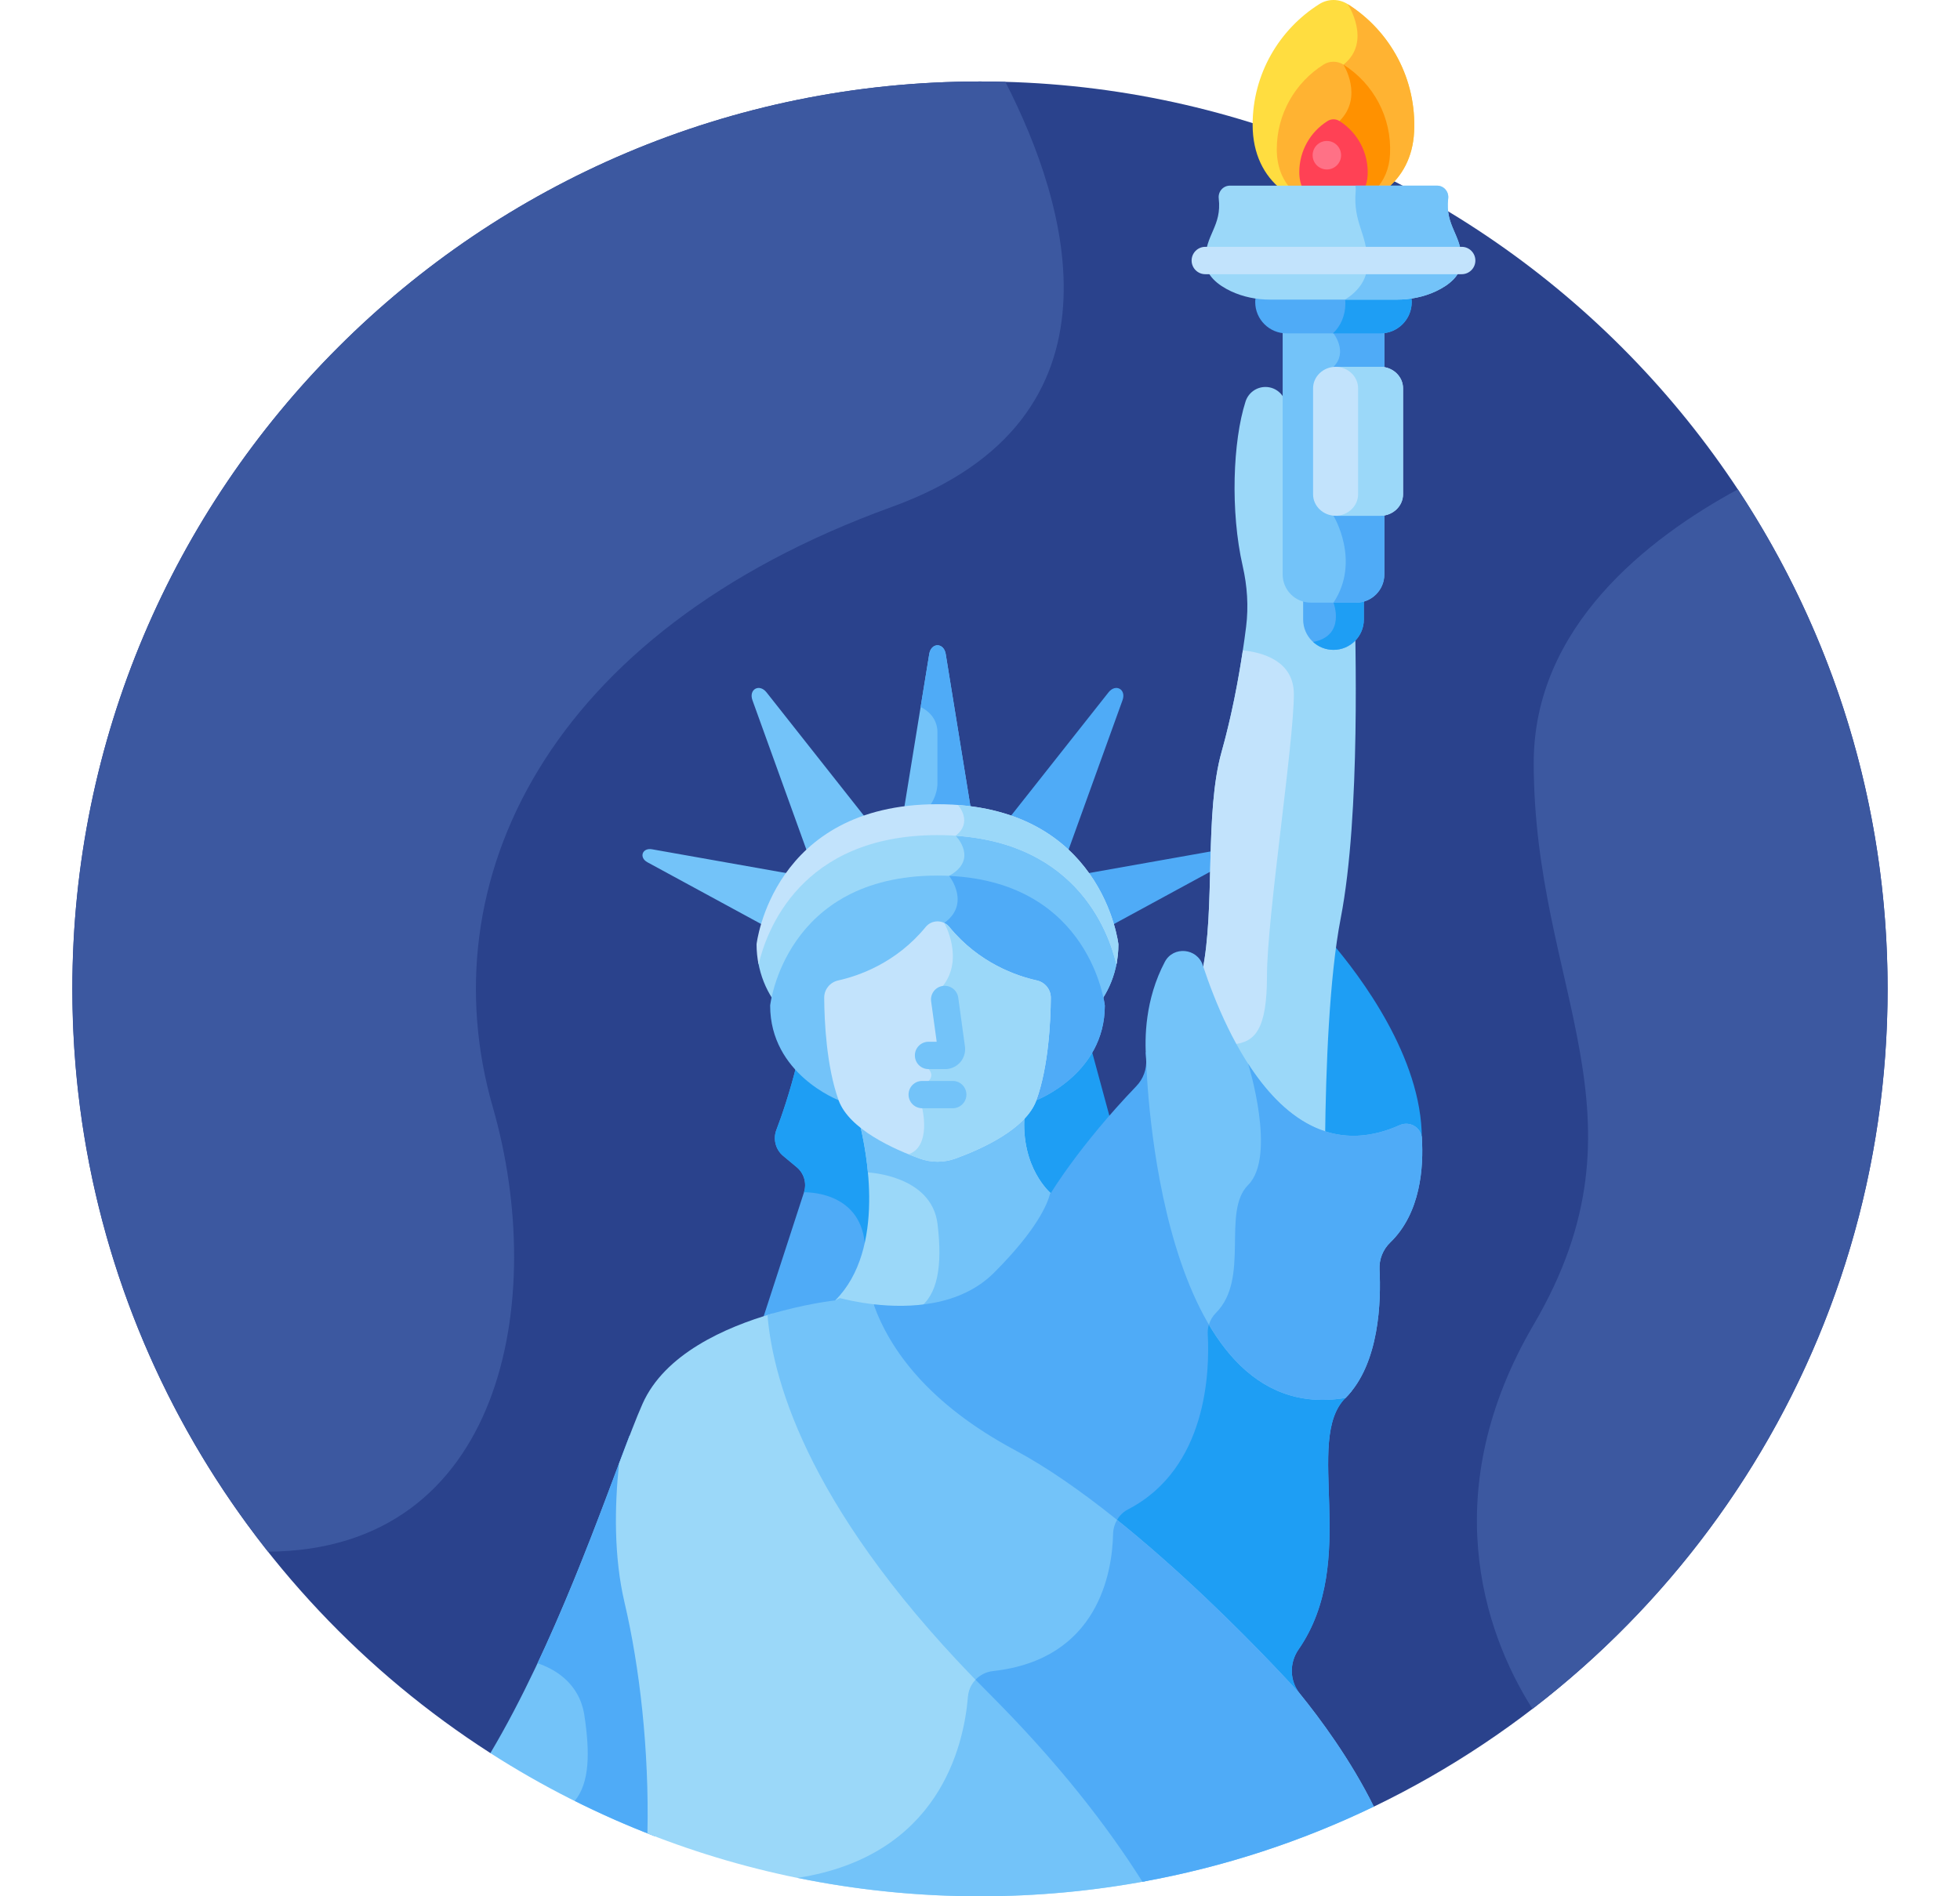 <svg width="31" height="30" viewBox="0 0 31 30" fill="none" xmlns="http://www.w3.org/2000/svg">
<g id="Layer_1">
<g id="Group">
<path id="Vector" d="M21.729 28.582L7.757 27.735C3.78 25.183 1.144 20.721 1.144 15.645C1.144 7.716 7.572 1.289 15.5 1.289C23.428 1.289 29.855 7.716 29.855 15.645C29.855 21.341 26.538 26.263 21.729 28.582Z" fill="#2A428C"/>
<g id="Group_2">
<path id="Vector_2" d="M17.192 13.865C17.182 13.85 17.171 13.837 17.161 13.823L19.343 13.436C19.498 13.408 19.554 13.567 19.415 13.642L17.566 14.647C17.505 14.44 17.393 14.152 17.192 13.865Z" fill="#4FABF7"/>
</g>
<g id="Group_3">
<path id="Vector_3" d="M14.827 12.78C14.642 12.78 14.465 12.792 14.296 12.814L14.697 10.348C14.727 10.162 14.928 10.162 14.958 10.348L15.358 12.814C15.19 12.792 15.013 12.78 14.827 12.78Z" fill="#73C3F9"/>
<path id="Vector_4" d="M14.674 12.783C14.835 12.606 14.827 12.389 14.827 12.389C14.827 12.389 14.827 11.942 14.827 11.591C14.827 11.355 14.667 11.237 14.561 11.185L14.697 10.348C14.727 10.162 14.928 10.162 14.958 10.348L15.358 12.814C15.19 12.792 15.013 12.78 14.827 12.78C14.775 12.78 14.725 12.781 14.674 12.783Z" fill="#4FABF7"/>
</g>
<g id="Group_4">
<path id="Vector_5" d="M12.124 10.954L13.699 12.949C13.342 13.069 13.033 13.253 12.775 13.5L11.901 11.078C11.839 10.905 12.01 10.81 12.124 10.954Z" fill="#73C3F9"/>
</g>
<g id="Group_5">
<path id="Vector_6" d="M10.313 13.436L12.495 13.823C12.486 13.836 12.476 13.848 12.467 13.861C12.264 14.149 12.152 14.439 12.091 14.647L10.241 13.642C10.102 13.567 10.158 13.408 10.313 13.436Z" fill="#73C3F9"/>
</g>
<g id="Group_6">
<path id="Vector_7" d="M15.956 12.949L17.532 10.954C17.645 10.81 17.817 10.905 17.754 11.078L16.88 13.5C16.623 13.253 16.314 13.069 15.956 12.949Z" fill="#4FABF7"/>
</g>
<path id="Vector_8" d="M16.641 19.008C16.02 18.476 16.127 17.737 16.118 17.661C16.131 17.646 16.256 17.529 16.311 17.376L16.324 17.339C16.715 17.186 17.056 16.898 17.241 16.526L17.573 17.75C17.228 18.151 16.892 18.592 16.641 19.008Z" fill="#1E9EF4"/>
<path id="Vector_9" d="M12.602 18.466L12.388 18.288C12.267 18.188 12.224 18.021 12.28 17.874C12.365 17.652 12.492 17.286 12.605 16.825C12.794 17.051 13.048 17.227 13.331 17.339L13.344 17.376C13.427 17.606 13.679 17.784 13.691 17.796C13.689 17.827 14.225 19.678 13.27 20.633L13.249 20.654C12.885 20.695 12.462 20.783 12.047 20.921L12.716 18.863C12.763 18.719 12.717 18.562 12.602 18.466Z" fill="#4FABF7"/>
<path id="Vector_10" d="M12.601 18.466L12.388 18.288C12.267 18.188 12.223 18.021 12.28 17.874C12.365 17.652 12.491 17.286 12.605 16.825C12.794 17.051 13.047 17.227 13.33 17.339L13.343 17.376C13.426 17.606 13.679 17.784 13.69 17.796C13.689 17.82 14 18.905 13.723 19.842C13.7 19.796 13.684 19.737 13.677 19.662C13.591 18.826 12.716 18.863 12.716 18.863C12.762 18.719 12.717 18.562 12.601 18.466Z" fill="#1E9EF4"/>
<path id="Vector_11" d="M14.828 13.202C16.968 13.202 17.529 14.68 17.663 15.227C17.624 15.446 17.544 15.635 17.442 15.795C17.325 15.302 16.819 13.909 14.828 13.909C12.837 13.909 12.331 15.302 12.214 15.795C12.112 15.635 12.032 15.446 11.993 15.227C12.127 14.68 12.688 13.202 14.828 13.202Z" fill="#9BD8F9"/>
<path id="Vector_12" d="M15.052 13.916C15.03 13.878 15.012 13.856 15.012 13.856C15.485 13.594 15.115 13.222 15.115 13.222C15.119 13.219 15.121 13.216 15.125 13.213C17.02 13.343 17.535 14.706 17.663 15.227C17.624 15.446 17.544 15.634 17.442 15.794C17.33 15.321 16.857 14.016 15.052 13.916Z" fill="#73C3F9"/>
<path id="Vector_13" d="M14.828 13.212C12.658 13.212 12.119 14.739 11.998 15.258C11.978 15.159 11.966 15.053 11.966 14.939C11.966 14.939 12.213 12.723 14.828 12.723C17.442 12.723 17.689 14.939 17.689 14.939C17.689 15.053 17.677 15.159 17.657 15.258C17.536 14.739 16.997 13.212 14.828 13.212Z" fill="#C2E3FC"/>
<path id="Vector_14" d="M15.116 13.223C15.115 13.222 15.114 13.222 15.114 13.222C15.396 13.005 15.154 12.738 15.151 12.735C17.462 12.91 17.689 14.94 17.689 14.94C17.689 15.053 17.677 15.159 17.657 15.259C17.542 14.764 17.045 13.352 15.116 13.223Z" fill="#9BD8F9"/>
<path id="Vector_15" d="M14.827 13.852C17.245 13.852 17.474 15.908 17.474 15.908C17.474 16.993 16.392 17.405 16.392 17.405L16.302 17.398C16.305 17.39 16.308 17.383 16.311 17.376C16.498 16.855 16.531 16.157 16.534 15.786C16.535 15.693 16.471 15.614 16.38 15.594C16.053 15.522 15.434 15.312 14.948 14.719C14.886 14.643 14.769 14.642 14.707 14.719C14.221 15.312 13.601 15.522 13.275 15.594C13.183 15.614 13.12 15.693 13.121 15.786C13.123 16.156 13.156 16.855 13.343 17.376C13.346 17.383 13.349 17.39 13.352 17.398L13.263 17.405C13.263 17.405 12.181 16.993 12.181 15.908C12.181 15.908 12.409 13.852 14.827 13.852Z" fill="#73C3F9"/>
<path id="Vector_16" d="M16.302 17.398C16.305 17.391 16.308 17.384 16.311 17.377C16.498 16.856 16.531 16.157 16.534 15.787C16.535 15.694 16.471 15.615 16.38 15.595C16.068 15.526 15.49 15.331 15.016 14.798C14.978 14.679 14.934 14.602 14.934 14.602C15.353 14.3 15.025 13.874 15.012 13.857C17.256 13.96 17.474 15.909 17.474 15.909C17.474 16.994 16.392 17.406 16.392 17.406L16.302 17.398Z" fill="#4FABF7"/>
<path id="Vector_17" d="M13.597 17.774C13.886 18.007 14.28 18.176 14.545 18.272C14.728 18.338 14.928 18.338 15.111 18.272C15.424 18.159 15.92 17.943 16.205 17.638C16.14 18.478 16.62 18.878 16.62 18.878C16.62 18.878 16.608 19.307 15.723 20.192C14.837 21.077 13.21 20.573 13.21 20.573C14.022 19.761 13.701 18.192 13.597 17.774Z" fill="#9BD8F9"/>
<path id="Vector_18" d="M14.545 18.272C14.728 18.338 14.928 18.338 15.111 18.272C15.424 18.159 15.92 17.943 16.205 17.638C16.14 18.478 16.62 18.878 16.62 18.878C16.62 18.878 16.608 19.307 15.723 20.192C15.387 20.528 14.944 20.664 14.523 20.703C14.829 20.496 14.91 20.033 14.828 19.362C14.733 18.591 13.728 18.549 13.728 18.549L13.728 18.549C13.696 18.204 13.633 17.919 13.597 17.774C13.886 18.007 14.28 18.176 14.545 18.272Z" fill="#73C3F9"/>
<path id="Vector_19" d="M13.257 15.511C13.573 15.441 14.172 15.238 14.641 14.665C14.738 14.547 14.918 14.547 15.015 14.665C15.484 15.238 16.082 15.441 16.399 15.511C16.529 15.54 16.621 15.654 16.62 15.787C16.617 16.155 16.585 16.87 16.392 17.405C16.227 17.866 15.515 18.182 15.111 18.329C14.928 18.395 14.728 18.395 14.545 18.329C14.14 18.182 13.429 17.866 13.263 17.405C13.071 16.87 13.038 16.155 13.036 15.787C13.034 15.654 13.127 15.54 13.257 15.511Z" fill="#C2E3FC"/>
<path id="Vector_20" d="M14.586 17.534L14.687 17.101C14.784 17.004 14.687 16.914 14.687 16.914L14.952 16.644L14.913 15.598C15.25 15.169 14.943 14.616 14.935 14.602C14.965 14.617 14.992 14.638 15.015 14.665C15.484 15.239 16.082 15.441 16.399 15.511C16.529 15.54 16.621 15.655 16.62 15.788C16.617 16.156 16.585 16.87 16.392 17.406C16.227 17.866 15.515 18.183 15.111 18.329C14.928 18.396 14.728 18.396 14.545 18.329C14.491 18.31 14.432 18.287 14.37 18.262C14.736 18.134 14.586 17.534 14.586 17.534Z" fill="#9BD8F9"/>
<g id="Group_7">
<path id="Vector_21" d="M14.686 16.914H14.95C15.041 16.914 15.127 16.874 15.187 16.806C15.247 16.737 15.274 16.646 15.262 16.556L15.156 15.783C15.139 15.664 15.03 15.582 14.912 15.598C14.794 15.614 14.711 15.723 14.727 15.841L14.815 16.481H14.686C14.566 16.481 14.47 16.578 14.47 16.697C14.47 16.817 14.566 16.914 14.686 16.914Z" fill="#73C3F9"/>
</g>
<g id="Group_8">
<path id="Vector_22" d="M14.586 17.533H15.069C15.188 17.533 15.285 17.436 15.285 17.317C15.285 17.197 15.188 17.101 15.069 17.101H14.586C14.466 17.101 14.37 17.197 14.37 17.317C14.37 17.436 14.466 17.533 14.586 17.533Z" fill="#73C3F9"/>
</g>
<path id="Vector_23" d="M9.962 22.701C9.85 23.45 9.781 24.455 9.992 25.354C10.234 26.386 10.386 27.725 10.353 29.049C9.439 28.698 8.569 28.257 7.756 27.735C8.766 26.035 9.518 23.854 9.962 22.701Z" fill="#73C3F9"/>
<path id="Vector_24" d="M8.502 26.313C9.142 24.953 9.636 23.549 9.962 22.7C9.85 23.449 9.781 24.454 9.992 25.353C10.234 26.385 10.386 27.724 10.353 29.048C9.921 28.883 9.5 28.696 9.09 28.491C9.328 28.205 9.331 27.722 9.243 27.14C9.164 26.615 8.757 26.399 8.502 26.313Z" fill="#4FABF7"/>
<path id="Vector_25" d="M9.878 25.354C9.707 24.626 9.72 23.829 9.791 23.155C9.94 22.758 10.064 22.43 10.162 22.21C10.512 21.419 11.474 20.996 12.224 20.779C12.244 21.05 12.297 21.387 12.412 21.785C12.968 23.708 14.511 25.538 15.707 26.734C16.477 27.504 17.4 28.548 18.157 29.754C17.296 29.915 16.408 30 15.5 30C13.643 30 11.868 29.648 10.24 29.006C10.269 27.696 10.118 26.375 9.878 25.354Z" fill="#9BD8F9"/>
<path id="Vector_26" d="M15.309 26.843C15.32 26.708 15.39 26.592 15.494 26.519C15.566 26.593 15.637 26.665 15.707 26.734C16.477 27.504 17.4 28.548 18.157 29.754C17.296 29.915 16.408 30 15.5 30C14.512 30 13.547 29.9 12.615 29.709C14.849 29.362 15.245 27.625 15.309 26.843Z" fill="#73C3F9"/>
<path id="Vector_27" d="M15.722 20.135C16.413 19.444 16.572 19.032 16.608 18.884L16.619 18.878C16.619 18.878 17.069 18.125 17.972 17.184C18.083 17.069 18.14 16.913 18.128 16.754C18.125 16.72 18.123 16.683 18.121 16.644L18.212 16.709C18.225 17.254 18.307 18.044 18.444 18.743C18.78 20.452 19.548 22.322 21.267 22.03C21.303 22.024 21.34 22.017 21.376 22.009C21.346 22.046 21.315 22.081 21.281 22.115C20.609 22.787 21.515 24.687 20.538 26.095C20.39 26.309 20.396 26.593 20.559 26.794C20.559 26.794 18.083 24.142 16.055 23.057C14.683 22.323 13.949 21.315 13.817 20.634C14.371 20.698 15.184 20.673 15.722 20.135Z" fill="#4FABF7"/>
<path id="Vector_28" d="M17.84 23.88C19.099 23.228 19.134 21.68 19.102 21.108C19.097 21.02 19.119 20.934 19.163 20.859C19.621 21.664 20.29 22.197 21.267 22.03C21.303 22.024 21.34 22.017 21.376 22.009C21.346 22.046 21.315 22.081 21.281 22.115C20.609 22.787 21.515 24.687 20.538 26.096C20.39 26.309 20.396 26.593 20.559 26.795C20.559 26.795 19.178 25.316 17.635 24.115C17.672 24.015 17.743 23.93 17.84 23.88Z" fill="#1E9EF4"/>
<path id="Vector_29" d="M13.209 20.573L13.283 20.536C13.382 20.562 13.575 20.606 13.817 20.634C14.07 21.346 14.683 22.209 16.055 22.943C18.083 24.028 20.559 26.795 20.559 26.795C20.872 27.18 21.362 27.838 21.729 28.582C20.585 29.134 19.357 29.538 18.069 29.77C17.507 28.878 16.727 27.876 15.646 26.795C12.83 23.979 12.227 21.89 12.139 20.804C12.727 20.625 13.209 20.573 13.209 20.573Z" fill="#73C3F9"/>
<path id="Vector_30" d="M15.646 26.794C15.572 26.72 15.5 26.647 15.429 26.574C15.5 26.499 15.597 26.449 15.706 26.437C17.377 26.252 17.592 24.868 17.605 24.266C17.607 24.187 17.629 24.111 17.668 24.045C19.198 25.274 20.559 26.794 20.559 26.794C20.872 27.18 21.362 27.838 21.729 28.581C20.585 29.133 19.357 29.537 18.069 29.77C17.506 28.877 16.727 27.876 15.646 26.794Z" fill="#4FABF7"/>
<path id="Vector_31" d="M22.171 17.878C21.519 18.17 20.926 18.014 20.873 18.012C20.868 17.037 20.978 16.028 21.047 14.895C21.52 15.447 22.488 16.732 22.488 18.009L22.404 18.036C22.396 17.886 22.27 17.834 22.171 17.878Z" fill="#1E9EF4"/>
<path id="Vector_32" d="M20.958 18.012C19.92 17.677 19.303 16.231 19.024 15.384C19.022 15.378 19.019 15.373 19.017 15.367C19.224 14.365 19.048 12.866 19.322 11.891C19.53 11.153 19.647 10.406 19.709 9.915C19.749 9.594 19.727 9.271 19.655 8.956C19.457 8.089 19.499 6.978 19.7 6.352C19.744 6.215 19.871 6.122 20.015 6.122C20.197 6.122 20.344 6.27 20.344 6.451V8.974C20.344 9.22 20.543 9.419 20.79 9.419H21.425C21.433 10.087 21.526 12.871 21.205 14.528C21.025 15.457 20.97 16.889 20.958 18.012Z" fill="#9BD8F9"/>
<path id="Vector_33" d="M19.657 10.289C19.974 10.322 20.464 10.457 20.464 10.983C20.464 11.759 20.039 14.513 20.039 15.436C20.039 16.282 19.854 16.493 19.497 16.522C19.287 16.119 19.13 15.708 19.023 15.384C19.021 15.378 19.018 15.373 19.016 15.367C19.224 14.364 19.047 12.866 19.322 11.891C19.482 11.322 19.588 10.748 19.657 10.289Z" fill="#C2E3FC"/>
<path id="Vector_34" d="M18.128 16.762C18.128 16.759 18.128 16.757 18.128 16.754C18.102 16.427 18.109 15.811 18.424 15.216C18.558 14.963 18.934 14.998 19.024 15.271C19.396 16.399 20.369 18.592 22.137 17.801C22.296 17.729 22.478 17.835 22.489 18.009C22.516 18.451 22.475 19.187 21.989 19.656C21.873 19.768 21.811 19.923 21.819 20.084C21.844 20.567 21.823 21.574 21.282 22.115C18.314 22.619 18.134 16.983 18.128 16.762Z" fill="#73C3F9"/>
<path id="Vector_35" d="M21.819 20.083C21.844 20.567 21.823 21.574 21.282 22.115C20.274 22.286 19.588 21.748 19.121 20.956C19.142 20.887 19.179 20.823 19.232 20.77C19.776 20.225 19.318 19.169 19.741 18.747C20.195 18.292 19.744 16.838 19.741 16.829C20.272 17.651 21.055 18.284 22.137 17.8C22.296 17.729 22.478 17.835 22.489 18.009C22.516 18.451 22.475 19.186 21.989 19.656C21.873 19.767 21.811 19.923 21.819 20.083Z" fill="#4FABF7"/>
<path id="Vector_36" d="M20.733 9.476H21.45C21.492 9.476 21.532 9.47 21.571 9.459V9.801C21.571 10.066 21.356 10.281 21.091 10.281C20.826 10.281 20.611 10.066 20.611 9.801V9.459C20.65 9.47 20.69 9.476 20.733 9.476Z" fill="#4FABF7"/>
<path id="Vector_37" d="M20.769 10.156C21.293 10.057 21.091 9.533 21.091 9.533C21.104 9.514 21.115 9.495 21.127 9.476H21.45C21.492 9.476 21.532 9.47 21.571 9.459V9.801C21.571 10.066 21.356 10.281 21.091 10.281C20.967 10.281 20.854 10.234 20.769 10.156Z" fill="#1E9EF4"/>
<path id="Vector_38" d="M20.732 9.534H21.449C21.695 9.534 21.895 9.334 21.895 9.088V5.186H20.287V9.088C20.287 9.334 20.486 9.534 20.732 9.534Z" fill="#73C3F9"/>
<path id="Vector_39" d="M21.895 9.088C21.895 9.334 21.695 9.534 21.449 9.534H21.091C21.527 8.875 21.091 8.16 21.091 8.16V5.803C21.325 5.569 21.091 5.274 21.091 5.274L21.167 5.186H21.895V9.088H21.895Z" fill="#4FABF7"/>
<path id="Vector_40" d="M21.127 5.803H21.833C22.03 5.803 22.191 5.956 22.191 6.143V7.82C22.191 8.007 22.03 8.16 21.833 8.16H21.127C20.929 8.16 20.768 8.007 20.768 7.82V6.143C20.768 5.956 20.929 5.803 21.127 5.803Z" fill="#C2E3FC"/>
<path id="Vector_41" d="M21.48 7.82V6.143C21.48 5.957 21.32 5.804 21.124 5.803C21.125 5.803 21.126 5.803 21.127 5.803H21.833C22.03 5.803 22.191 5.956 22.191 6.143V7.82C22.191 8.007 22.03 8.16 21.833 8.16H21.127C21.126 8.16 21.125 8.16 21.124 8.16C21.32 8.158 21.48 8.006 21.48 7.82Z" fill="#9BD8F9"/>
<path id="Vector_42" d="M20.087 4.684H22.094C22.168 4.684 22.241 4.678 22.314 4.668C22.322 4.704 22.328 4.741 22.328 4.779C22.328 5.052 22.107 5.274 21.833 5.274H20.348C20.075 5.274 19.853 5.052 19.853 4.779C19.853 4.741 19.859 4.704 19.867 4.668C19.94 4.678 20.013 4.684 20.087 4.684Z" fill="#4FABF7"/>
<g id="Group_9">
<path id="Vector_43" d="M21.279 4.801C21.279 4.761 21.273 4.722 21.267 4.684H22.094C22.168 4.684 22.241 4.678 22.314 4.668C22.322 4.704 22.328 4.741 22.328 4.779C22.328 5.052 22.107 5.274 21.833 5.274H21.082C21.201 5.165 21.279 4.994 21.279 4.801Z" fill="#1E9EF4"/>
</g>
<path id="Vector_44" d="M21.922 2.994H20.262C19.995 2.779 19.812 2.44 19.812 1.974C19.812 1.169 20.234 0.463 20.868 0.064C21.005 -0.022 21.178 -0.021 21.315 0.065C21.991 0.492 22.406 1.255 22.366 2.086C22.346 2.492 22.171 2.795 21.922 2.994Z" fill="#FFDD40"/>
<path id="Vector_45" d="M22.366 2.086C22.347 2.492 22.172 2.795 21.923 2.994H21.186V1.916C21.571 1.531 21.249 1.023 21.249 1.023C21.706 0.657 21.316 0.065 21.316 0.065C21.992 0.492 22.407 1.255 22.366 2.086Z" fill="#FFB332"/>
<path id="Vector_46" d="M21.763 2.993H20.421C20.283 2.843 20.194 2.634 20.194 2.362C20.194 1.797 20.49 1.301 20.935 1.021C21.031 0.961 21.153 0.962 21.248 1.022C21.723 1.322 22.014 1.857 21.985 2.44C21.974 2.673 21.889 2.857 21.763 2.993Z" fill="#FFB332"/>
<path id="Vector_47" d="M21.985 2.44C21.974 2.673 21.889 2.857 21.763 2.993H21.186V1.915C21.57 1.531 21.248 1.022 21.248 1.022C21.723 1.322 22.014 1.857 21.985 2.44Z" fill="#FF9100"/>
<path id="Vector_48" d="M21.575 2.994H20.61C20.572 2.919 20.55 2.829 20.55 2.724C20.55 2.383 20.728 2.084 20.997 1.915C21.055 1.878 21.128 1.879 21.186 1.915C21.472 2.096 21.648 2.419 21.631 2.771C21.627 2.856 21.607 2.93 21.575 2.994Z" fill="#FF4155"/>
<path id="Vector_49" d="M19.276 3.14C19.263 3.032 19.345 2.937 19.453 2.937H22.728C22.836 2.937 22.918 3.032 22.905 3.14C22.854 3.581 23.118 3.708 23.118 4.122C23.118 4.357 22.915 4.512 22.711 4.608C22.518 4.698 22.307 4.74 22.094 4.74H20.087C19.874 4.74 19.663 4.698 19.47 4.608C19.267 4.512 19.063 4.357 19.063 4.122C19.063 3.708 19.327 3.581 19.276 3.14Z" fill="#9BD8F9"/>
<path id="Vector_50" d="M21.628 4.171C21.628 3.685 21.397 3.536 21.442 3.019C21.445 2.99 21.442 2.962 21.437 2.937H22.728C22.836 2.937 22.918 3.032 22.905 3.14C22.854 3.581 23.118 3.708 23.118 4.122C23.118 4.357 22.915 4.512 22.711 4.608C22.518 4.698 22.307 4.74 22.094 4.74H21.274C21.451 4.628 21.628 4.447 21.628 4.171Z" fill="#73C3F9"/>
<path id="Vector_51" d="M19.063 3.905H23.119C23.238 3.905 23.335 4.002 23.335 4.122C23.335 4.241 23.238 4.338 23.119 4.338H19.063C18.944 4.338 18.847 4.241 18.847 4.122C18.847 4.002 18.944 3.905 19.063 3.905Z" fill="#C2E3FC"/>
<path id="Vector_52" d="M15.5 1.289C15.634 1.289 15.768 1.291 15.901 1.295C16.877 3.197 17.959 6.623 14.102 8.021C8.628 10.005 6.776 13.97 7.794 17.514C8.672 20.569 7.954 24.527 4.239 24.548C2.302 22.101 1.145 19.008 1.145 15.645C1.145 7.716 7.572 1.289 15.5 1.289Z" fill="#3C58A0"/>
<path id="Vector_53" d="M24.258 12.067C24.258 9.922 26.051 8.521 27.486 7.742C28.983 10.009 29.855 12.724 29.855 15.644C29.855 20.285 27.654 24.41 24.238 27.035C23.446 25.79 22.73 23.562 24.258 20.954C26.192 17.653 24.258 15.641 24.258 12.067Z" fill="#3C58A0"/>
<path id="Vector_54" d="M20.761 2.456C20.761 2.58 20.861 2.681 20.986 2.681C21.11 2.681 21.211 2.58 21.211 2.456C21.211 2.331 21.11 2.23 20.986 2.23C20.861 2.23 20.761 2.331 20.761 2.456Z" fill="#FF7186"/>
</g>
</g>
</svg>
